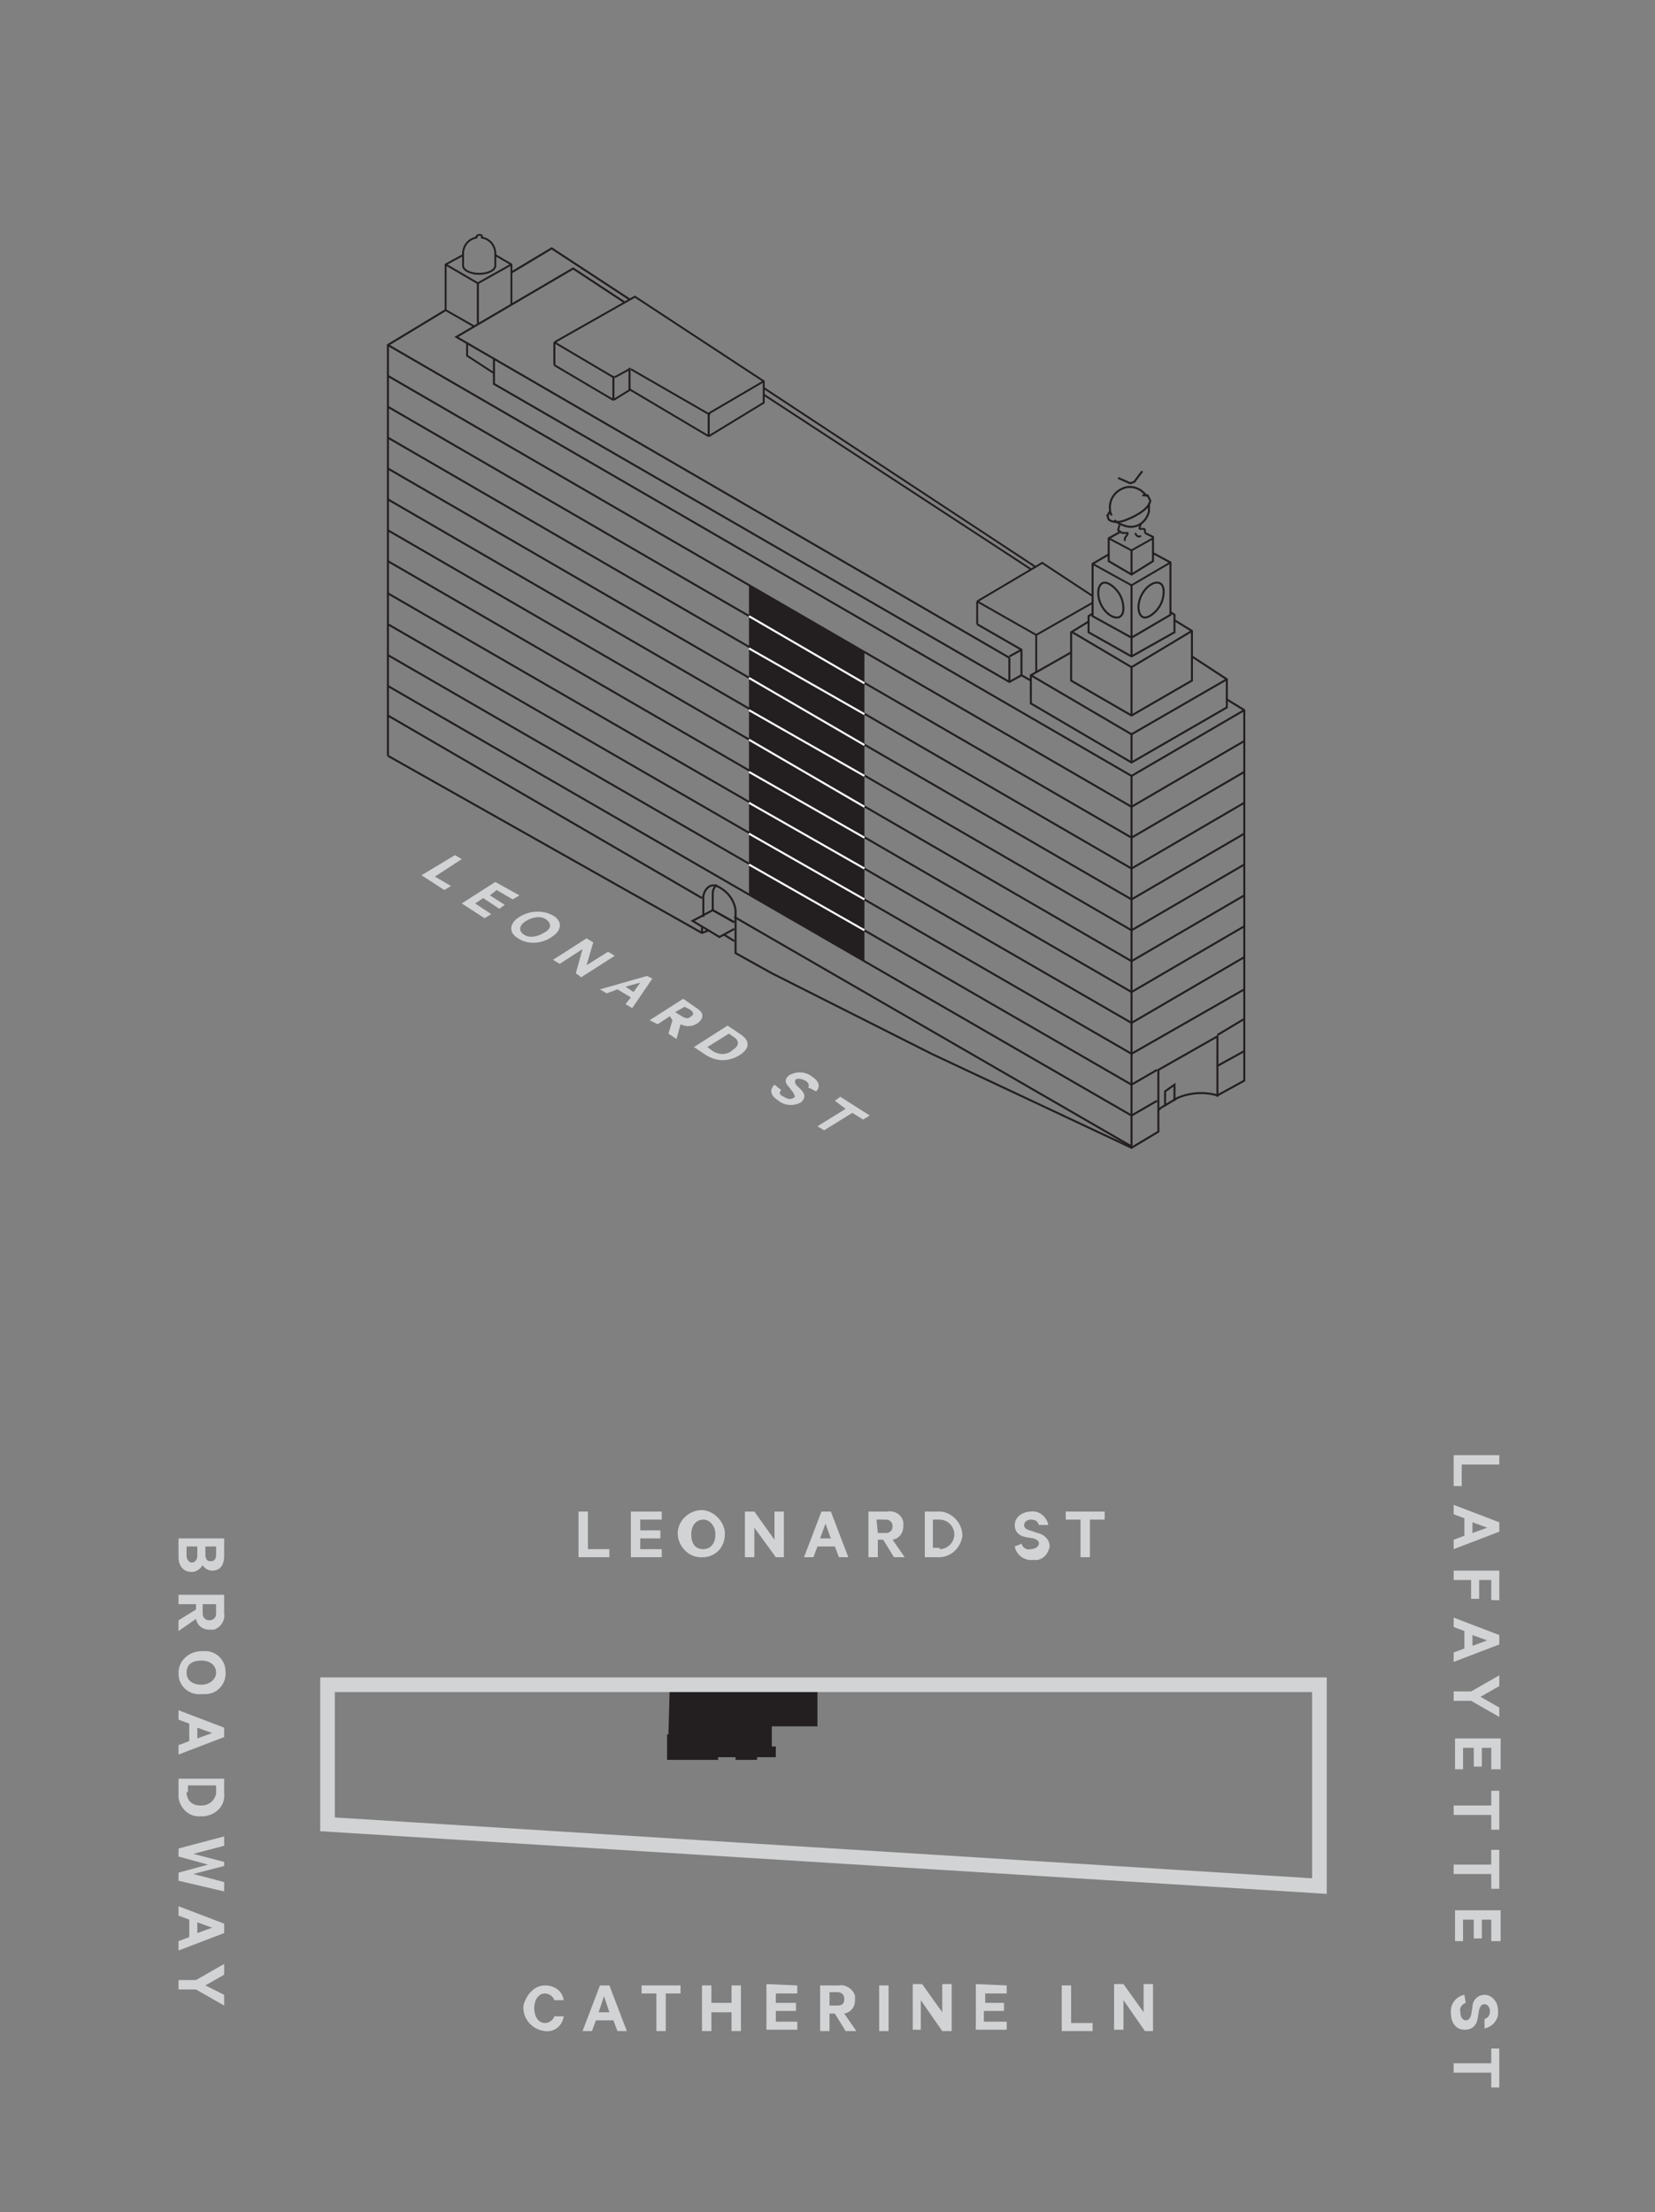 <?xml version="1.0" encoding="utf-8"?>
<!-- Generator: Adobe Illustrator 23.0.0, SVG Export Plug-In . SVG Version: 6.00 Build 0)  -->
<svg version="1.1" id="Layer_1" xmlns="http://www.w3.org/2000/svg" xmlns:xlink="http://www.w3.org/1999/xlink" x="0px" y="0px"
	 viewBox="0 0 123.3 164.8" style="enable-background:new 0 0 123.3 164.8;" xml:space="preserve">
<rect x="0" y="0" width="123.3" height="164.8" fill="#808080" stroke="none"/>
<style type="text/css">
	.st0{fill:#D2D3D4;}
	.st1{clip-path:url(#SVGID_2_);}
	.st2{enable-background:new    ;}
	.st3{fill:#D1D3D4;}
	.st4{fill:none;stroke:#231F20;stroke-width:0.15;stroke-miterlimit:10;}
	.st5{fill:none;stroke:#231F20;stroke-width:0.14;stroke-miterlimit:10;}
	.st6{clip-path:url(#SVGID_4_);}
	.st7{clip-path:url(#SVGID_6_);}
	.st8{fill:none;stroke:#231F20;stroke-width:0.14;stroke-linejoin:bevel;}
	.st9{clip-path:url(#SVGID_8_);}
	.st10{clip-path:url(#SVGID_10_);}
	.st11{clip-path:url(#SVGID_12_);}
	.st12{clip-path:url(#SVGID_14_);}
	.st13{fill:#231F20;}
	.st14{fill:none;stroke:#FFFFFF;stroke-width:0.15;stroke-miterlimit:10;}
	.st15{clip-path:url(#SVGID_16_);}
	.st16{fill:none;stroke:#D1D3D4;stroke-width:1.09;stroke-miterlimit:10;}
</style>
<title>residence_F_3-12_key</title>
<g>
	<g>
		<path class="st0" d="M14.3,117.1c-0.6,0-1-0.4-1-1.1v-1.4h3.4v1.3c0,0.7-0.3,1.1-0.9,1.1c-0.3,0-0.6-0.2-0.7-0.4
			C14.9,116.9,14.6,117.1,14.3,117.1z M13.9,115.2v0.7c0,0.3,0.2,0.5,0.4,0.5s0.4-0.2,0.4-0.5v-0.7H13.9z M15.3,115.8
			c0,0.3,0.1,0.5,0.4,0.5s0.4-0.2,0.4-0.5v-0.6h-0.8L15.3,115.8z"/>
		<path class="st0" d="M14.6,119.5h-1.3v-0.7h3.4v1.4c0.1,0.5-0.3,1.1-0.8,1.2c-0.1,0-0.2,0-0.3,0c-0.5,0-0.9-0.3-1-0.8l-1.3,0.9
			v-0.8l1.3-0.8L14.6,119.5z M15.1,119.5v0.7c0,0.3,0.2,0.5,0.5,0.5s0.5-0.2,0.5-0.5v-0.7H15.1z"/>
		<path class="st0" d="M13.3,124.6c0-0.9,0.8-1.6,1.7-1.6c0,0,0.1,0,0.1,0c0.9-0.1,1.7,0.6,1.7,1.5c0.1,0.9-0.6,1.7-1.5,1.7
			c-0.1,0-0.2,0-0.3,0c-0.9,0.1-1.7-0.6-1.7-1.5C13.3,124.7,13.3,124.6,13.3,124.6z M16.1,124.6c0-0.5-0.4-0.9-1.1-0.9
			s-1.1,0.3-1.1,0.9s0.5,0.9,1.1,0.9S16.1,125.1,16.1,124.6z"/>
		<path class="st0" d="M16.7,129.4l-3.4,1.3V130l0.8-0.3v-1.3l-0.8-0.3v-0.7l3.4,1.3V129.4z M14.7,128.7v0.8l1.1-0.4L14.7,128.7z"/>
		<path class="st0" d="M16.7,132.4v1.2c0.1,0.9-0.6,1.6-1.5,1.7c-0.1,0-0.2,0-0.2,0c-0.9,0.1-1.6-0.6-1.7-1.4c0-0.1,0-0.2,0-0.2
			v-1.2H16.7z M13.9,133.5c0,0.6,0.4,1,1,1c0,0,0,0,0.1,0c0.6,0,1-0.4,1.1-0.9c0,0,0,0,0-0.1v-0.5h-2.1V133.5z"/>
		<path class="st0" d="M16.7,139l-2.3,0.6l2.3,0.6v0.7l-3.4-0.8v-0.6l2.2-0.6l-2.2-0.6v-0.6l3.4-0.9v0.7l-2.3,0.6l2.3,0.6L16.7,139z
			"/>
		<path class="st0" d="M16.7,144l-3.4,1.3v-0.7l0.8-0.3V143l-0.8-0.3V142l3.4,1.3V144z M14.7,143.2v0.8l1.1-0.4L14.7,143.2z"/>
		<path class="st0" d="M16.7,148.6v0.8l-2.1-1.2h-1.3v-0.7h1.3l2.1-1.2v0.8l-1.4,0.8L16.7,148.6z"/>
		<path class="st0" d="M111.7,108.4v0.7h-2.8v1.6h-0.6v-2.3H111.7z"/>
		<path class="st0" d="M111.7,114.1l-3.4,1.3v-0.7l0.8-0.3v-1.3l-0.8-0.3v-0.7l3.4,1.3V114.1z M109.7,113.4v0.8l1.1-0.4L109.7,113.4
			z"/>
		<path class="st0" d="M108.3,117h3.4v2.2h-0.6v-1.5h-0.9v1.4h-0.6v-1.4h-1.3V117z"/>
		<path class="st0" d="M111.7,122.5l-3.4,1.3v-0.7l0.8-0.3v-1.3l-0.8-0.3v-0.7l3.4,1.3V122.5z M109.7,121.8v0.8l1.1-0.4L109.7,121.8
			z"/>
		<path class="st0" d="M111.7,127.2v0.7l-2.1-1.2h-1.3V126h1.3l2.1-1.2v0.8l-1.4,0.8L111.7,127.2z"/>
		<path class="st0" d="M111.7,131.8h-0.6v-1.6h-0.7v1.4h-0.6v-1.4h-0.8v1.6h-0.6v-2.3h3.4V131.8z"/>
		<path class="st0" d="M111.7,133.4v2.9h-0.6v-1.1h-2.8v-0.7h2.8v-1.1L111.7,133.4z"/>
		<path class="st0" d="M111.7,137.8v2.9h-0.6v-1.1h-2.8v-0.7h2.8v-1.1H111.7z"/>
		<path class="st0" d="M111.7,144.6h-0.6V143h-0.7v1.4h-0.6V143h-0.8v1.6h-0.6v-2.3h3.4V144.6z"/>
		<path class="st0" d="M109.2,149.2c-0.3,0.1-0.5,0.4-0.4,0.7c0,0.4,0.2,0.6,0.4,0.6s0.3-0.1,0.4-0.4l0.1-0.6c0-0.5,0.4-0.9,0.9-0.9
			c0.6,0,1,0.6,1,1.1c0,0,0,0,0,0.1c0.1,0.6-0.4,1.2-1,1.3v-0.7c0.3-0.1,0.4-0.3,0.4-0.6c0-0.3-0.2-0.5-0.4-0.5s-0.3,0.1-0.4,0.4
			l-0.1,0.6c-0.1,0.6-0.4,0.9-1,0.9s-1-0.5-1-1.2c-0.1-0.7,0.4-1.3,1-1.4L109.2,149.2L109.2,149.2z"/>
		<path class="st0" d="M111.7,152.6v2.9h-0.6v-1.1h-2.8v-0.7h2.8v-1.1L111.7,152.6z"/>
		<path class="st0" d="M43.1,112.6h0.7v2.8h1.6v0.6h-2.3V112.6z"/>
		<path class="st0" d="M49.3,112.6v0.6h-1.6v0.8h1.5v0.6h-1.5v0.8h1.6v0.6H47v-3.4L49.3,112.6z"/>
		<path class="st0" d="M52.4,116c-1,0.1-1.8-0.7-1.9-1.6c-0.1-1,0.7-1.8,1.6-1.9s1.8,0.7,1.9,1.6c0,0.1,0,0.1,0,0.2
			c0,0.9-0.6,1.6-1.5,1.7C52.4,116,52.4,116,52.4,116z M52.4,113.2c-0.5,0-0.9,0.4-0.9,1.1s0.3,1.1,0.9,1.1s0.9-0.5,0.9-1.1
			S52.9,113.2,52.4,113.2L52.4,113.2z"/>
		<path class="st0" d="M58.4,116h-0.6l-1.6-2.2v2.2h-0.7v-3.4h0.7l1.5,2.1v-2.1h0.7V116z"/>
		<path class="st0" d="M61.9,112.6l1.3,3.4h-0.7l-0.3-0.8h-1.3l-0.3,0.8h-0.7l1.3-3.4L61.9,112.6z M61.1,114.6h0.8l-0.4-1.1
			L61.1,114.6z"/>
		<path class="st0" d="M65.4,114.7v1.3h-0.7v-3.4h1.4c0.5-0.1,1.1,0.2,1.2,0.8c0,0.1,0,0.2,0,0.3c0,0.5-0.3,0.9-0.8,1l0.9,1.3h-0.8
			l-0.8-1.3L65.4,114.7z M65.4,114.2H66c0.3,0,0.5-0.2,0.5-0.5s-0.2-0.5-0.5-0.5h-0.7L65.4,114.2z"/>
		<path class="st0" d="M68.9,112.6h1.2c0.9,0.1,1.6,0.9,1.6,1.8c-0.1,0.8-0.7,1.5-1.6,1.6h-1.2V112.6z M70,115.4
			c0.6,0,1.1-0.5,1.1-1.1c0-0.6-0.5-1.1-1.1-1.1h-0.5v2.1H70z"/>
		<path class="st0" d="M76.1,115c0.1,0.3,0.4,0.5,0.7,0.4c0.3,0,0.6-0.2,0.6-0.4s-0.1-0.3-0.4-0.4l-0.6-0.1
			c-0.5-0.1-0.8-0.4-0.8-0.9c0-0.6,0.6-1,1.2-1c0,0,0,0,0,0c0.6-0.1,1.2,0.4,1.3,1h-0.7c-0.1-0.3-0.3-0.4-0.6-0.4
			c-0.3,0-0.5,0.2-0.5,0.4s0.1,0.3,0.4,0.4l0.6,0.2c0.5,0.1,0.9,0.5,0.9,1c-0.1,0.6-0.6,1.1-1.2,1c0,0,0,0,0,0
			c-0.7,0.1-1.3-0.4-1.4-1L76.1,115z"/>
		<path class="st0" d="M79.4,112.6h2.9v0.6h-1.1v2.8h-0.7v-2.8h-1.1V112.6z"/>
		<path class="st0" d="M40.6,147.9c0.7,0,1.3,0.4,1.4,1.1h-0.7c-0.1-0.3-0.4-0.5-0.7-0.5c-0.5,0-0.8,0.5-0.8,1.1s0.3,1.1,0.8,1.1
			c0.3,0,0.6-0.2,0.7-0.5H42c-0.1,0.7-0.7,1.2-1.4,1.1c-1-0.1-1.7-1-1.6-1.9C39.2,148.6,39.8,147.9,40.6,147.9z"/>
		<path class="st0" d="M45.4,147.9l1.3,3.4H46l-0.3-0.8h-1.3l-0.3,0.8h-0.7l1.3-3.4H45.4z M44.6,149.9h0.8l-0.4-1.2L44.6,149.9z"/>
		<path class="st0" d="M47.8,147.9h2.9v0.6h-1.1v2.8h-0.7v-2.8h-1.1V147.9z"/>
		<path class="st0" d="M55.2,147.9v3.4h-0.7v-1.4H53v1.4h-0.7v-3.4H53v1.3h1.5v-1.3H55.2z"/>
		<path class="st0" d="M59.4,147.9v0.6h-1.6v0.7h1.5v0.6h-1.5v0.8h1.6v0.6h-2.3v-3.4L59.4,147.9z"/>
		<path class="st0" d="M61.8,150v1.3h-0.7v-3.4h1.4c0.5-0.1,1.1,0.3,1.2,0.8c0,0.1,0,0.2,0,0.3c0,0.5-0.3,0.9-0.8,1l0.9,1.3H63
			l-0.8-1.3H61.8z M61.8,149.4h0.6c0.4,0,0.5-0.2,0.5-0.5s-0.2-0.5-0.5-0.5h-0.6V149.4z"/>
		<path class="st0" d="M66.2,151.3h-0.7v-3.4h0.7V151.3z"/>
		<path class="st0" d="M70.8,151.3h-0.6l-1.6-2.3v2.2H68v-3.4h0.7l1.5,2.1v-2.1h0.7V151.3z"/>
		<path class="st0" d="M75,147.9v0.6h-1.6v0.7h1.4v0.6h-1.5v0.8H75v0.6h-2.3v-3.4L75,147.9z"/>
		<path class="st0" d="M79.1,147.9h0.7v2.8h1.6v0.6h-2.3V147.9z"/>
		<path class="st0" d="M85.9,151.3h-0.6l-1.6-2.3v2.2h-0.7v-3.4h0.7l1.5,2.1v-2.1h0.7V151.3L85.9,151.3z"/>
		<g>
			<defs>
				<rect id="SVGID_1_" x="27.4" y="9.3" width="70.8" height="77.9"/>
			</defs>
			<clipPath id="SVGID_2_">
				<use xlink:href="#SVGID_1_"  style="overflow:visible;"/>
			</clipPath>
			<g class="st1">
				<g class="st2">
					<path class="st3" d="M33.9,63.7l0.5,0.3l-2,1.3l1.2,0.7l-0.5,0.3l-1.7-1.1L33.9,63.7z"/>
					<path class="st3" d="M38.7,66.7L38.2,67L37,66.3l-0.5,0.4l1.1,0.7l-0.4,0.3L36,66.9l-0.6,0.4l1.2,0.8l-0.5,0.3l-1.7-1.1
						l2.5-1.6L38.7,66.7z"/>
					<path class="st3" d="M38.6,69.9c-0.7-0.4-0.7-1.1,0.1-1.6c0.8-0.5,1.8-0.5,2.5-0.1c0.7,0.4,0.7,1.1-0.1,1.6
						C40.4,70.3,39.3,70.4,38.6,69.9z M40.7,68.5c-0.4-0.3-1-0.2-1.5,0.1c-0.5,0.3-0.6,0.7-0.2,1c0.4,0.3,1,0.2,1.5-0.1
						C41.1,69.2,41.1,68.8,40.7,68.5z"/>
					<path class="st3" d="M43.3,72.8l-0.4-0.3l0.5-1.8l-1.7,1.1l-0.5-0.3l2.5-1.6l0.5,0.3l-0.5,1.7l1.6-1l0.5,0.3L43.3,72.8z"/>
					<path class="st3" d="M48.6,72.9l-1.5,2.2l-0.5-0.3l0.4-0.5l-1-0.6L45.2,74l-0.5-0.3l3.5-1L48.6,72.9z M46.6,73.5l0.6,0.4
						l0.5-0.7L46.6,73.5z"/>
					<path class="st3" d="M49.9,75.7l-0.9,0.6L48.4,76l2.5-1.6l1,0.7c0.5,0.3,0.6,0.7,0.1,1.1c-0.4,0.3-0.9,0.3-1.3,0.1l-0.3,1.1
						l-0.6-0.4l0.3-1L49.9,75.7z M50.3,75.4l0.5,0.3c0.3,0.2,0.5,0.2,0.7,0c0.2-0.1,0.2-0.3-0.1-0.5L51,75L50.3,75.4z"/>
					<path class="st3" d="M54.2,76.4l0.9,0.6c0.8,0.5,0.8,1.1,0,1.6c-0.8,0.5-1.7,0.5-2.5,0l-0.9-0.6L54.2,76.4z M53.1,78.3
						c0.5,0.3,1.1,0.3,1.5-0.1c0.5-0.3,0.5-0.7,0-1L54.3,77l-1.6,1L53.1,78.3z"/>
				</g>
				<g class="st2">
					<path class="st3" d="M58.2,81.2c-0.2,0.2-0.1,0.4,0.2,0.5c0.3,0.2,0.5,0.2,0.7,0.1c0.2-0.1,0.1-0.2,0-0.4L58.8,81
						c-0.3-0.3-0.4-0.6,0-0.9c0.5-0.3,1.2-0.3,1.7,0.1c0.6,0.4,0.6,0.8,0.3,1.1L60.2,81c0.1-0.1,0.1-0.3-0.2-0.5
						c-0.2-0.1-0.5-0.2-0.7-0.1c-0.1,0.1-0.1,0.2,0,0.4l0.4,0.4c0.3,0.3,0.3,0.6,0,0.9c-0.5,0.3-1.2,0.3-1.7-0.1
						c-0.6-0.4-0.7-0.8-0.3-1.2L58.2,81.2z"/>
				</g>
				<g class="st2">
					<path class="st3" d="M62.6,81.7l2.2,1.4l-0.5,0.3l-0.8-0.5l-2.1,1.3l-0.5-0.3l2.1-1.3L62.2,82L62.6,81.7z"/>
				</g>
				<line class="st4" x1="84.3" y1="53.3" x2="84.3" y2="49.7"/>
				<line class="st4" x1="35.6" y1="24.1" x2="35.6" y2="21.1"/>
				<line class="st4" x1="45.7" y1="28" x2="45.7" y2="29.7"/>
				<line class="st4" x1="41.3" y1="25.5" x2="41.3" y2="27.2"/>
				<line class="st4" x1="46.9" y1="27.4" x2="46.9" y2="29.1"/>
				<line class="st5" x1="47" y1="29" x2="45.7" y2="29.8"/>
				<line class="st5" x1="46.9" y1="27.5" x2="45.8" y2="28.1"/>
				<line class="st5" x1="77.7" y1="41.9" x2="72.8" y2="44.8"/>
				<line class="st5" x1="81.4" y1="44.9" x2="77.2" y2="47.3"/>
				<line class="st4" x1="52.8" y1="30.8" x2="52.8" y2="32.5"/>
				<line class="st5" x1="56.9" y1="29.4" x2="76.8" y2="42.4"/>
				<line class="st5" x1="77.6" y1="41.9" x2="81.4" y2="44.4"/>
				<line class="st5" x1="56.9" y1="28.9" x2="77.1" y2="42.2"/>
				<line class="st5" x1="33.2" y1="23.1" x2="35.3" y2="24.3"/>
				<line class="st5" x1="41.3" y1="25.5" x2="45.7" y2="28.1"/>
				<line class="st5" x1="47" y1="27.5" x2="52.9" y2="30.9"/>
				<line class="st5" x1="46.9" y1="29" x2="52.8" y2="32.5"/>
				<line class="st5" x1="72.8" y1="44.8" x2="77.2" y2="47.3"/>
				<line class="st4" x1="84.3" y1="42.8" x2="84.3" y2="41"/>
				<polyline class="st4" points="76.8,50.7 76.1,50.3 75.2,50.8 36.8,28.6 36.8,26.7 				"/>
				<polyline class="st4" points="46.5,22.5 42.7,20 34,25.1 75.2,49 				"/>
				<line class="st4" x1="75.2" y1="49" x2="75.2" y2="50.8"/>
				<line class="st4" x1="76.1" y1="48.4" x2="75.2" y2="48.9"/>
				<polyline class="st4" points="76.1,50.3 76.1,48.4 72.8,46.5 				"/>
				<line class="st4" x1="84.3" y1="56.8" x2="84.3" y2="54.7"/>
				<polyline class="st4" points="88.8,48.9 91.4,50.6 91.4,52.7 84.3,56.8 76.8,52.4 76.8,50.3 79.8,48.6 				"/>
				<polyline class="st4" points="91.4,50.6 84.3,54.7 76.8,50.3 				"/>
				<polyline class="st5" points="34.8,25.5 34.8,26.5 36.8,27.8 				"/>
				<line class="st5" x1="41.3" y1="27.2" x2="45.7" y2="29.8"/>
				<line class="st5" x1="72.8" y1="46.5" x2="72.8" y2="44.8"/>
				<line class="st5" x1="77.2" y1="50.1" x2="77.2" y2="47.3"/>
				<polyline class="st5" points="87.2,41.9 84.3,43.6 81.4,42 				"/>
				<polyline class="st4" points="87.2,45.6 87.5,45.8 87.5,47.1 84.3,48.9 81.1,47.1 81.1,45.9 81.4,45.7 				"/>
				<line class="st4" x1="84.3" y1="48.9" x2="84.3" y2="43.6"/>
				<polyline class="st4" points="87.5,46.2 88.8,47 88.8,50.7 84.3,53.3 79.8,50.7 79.8,47.1 81.1,46.3 				"/>
				<polyline class="st4" points="88.8,47 84.3,49.7 79.9,47.1 				"/>
				<polyline class="st4" points="33.2,23.1 28.9,25.7 28.9,56.3 				"/>
				<polyline class="st4" points="38.1,20.3 41.1,18.5 46.9,22.3 				"/>
				<line class="st4" x1="84.3" y1="57.8" x2="84.3" y2="85.4"/>
				<line class="st4" x1="84.3" y1="85.4" x2="54.7" y2="68.3"/>
				<polyline class="st4" points="92.7,57.5 84.3,62.4 28.9,30.3 				"/>
				<polyline class="st4" points="92.7,59.8 84.3,64.7 28.9,32.6 				"/>
				<polyline class="st4" points="92.7,62.1 84.3,67 28.9,34.9 				"/>
				<polyline class="st4" points="92.7,64.4 84.3,69.3 28.9,37.2 				"/>
				<polyline class="st4" points="92.7,66.7 84.3,71.6 28.9,39.5 				"/>
				<polyline class="st4" points="92.7,69 84.3,73.9 28.9,41.8 				"/>
				<polyline class="st4" points="92.7,71.3 84.3,76.2 28.9,44.2 				"/>
				<polyline class="st4" points="92.7,73.7 84.3,78.5 28.9,46.5 				"/>
				<line class="st4" x1="92.7" y1="75.9" x2="90.7" y2="77.1"/>
				<polyline class="st4" points="86.2,79.7 84.3,80.8 28.9,48.8 				"/>
				<line class="st4" x1="90.7" y1="79.4" x2="92.7" y2="78.3"/>
				<polyline class="st4" points="86.2,82 84.3,83.1 28.9,51.1 				"/>
				<polyline class="st4" points="92.7,55.2 84.3,60.1 28.9,28 				"/>
				<line class="st4" x1="52.3" y1="66.9" x2="28.9" y2="53.3"/>
				<polyline class="st5" points="34.5,19 33.2,19.7 33.2,23.1 				"/>
				<polyline class="st5" points="36.9,19 38.1,19.7 38.1,22.7 				"/>
				<polyline class="st5" points="33.2,19.7 35.6,21.1 38.1,19.7 				"/>
				<polyline class="st4" points="85.3,39.7 85.9,40 85.9,41.8 84.3,42.8 82.6,41.8 82.6,40.1 83.5,39.6 				"/>
				<polyline class="st5" points="85.9,40.1 84.3,41 82.6,40.1 				"/>
				<g>
					<defs>
						<rect id="SVGID_3_" x="27.5" y="9.3" width="70.7" height="77.9"/>
					</defs>
					<clipPath id="SVGID_4_">
						<use xlink:href="#SVGID_3_"  style="overflow:visible;"/>
					</clipPath>
					<g class="st6">
						<path class="st4" d="M82.7,38.1c-0.1,0.1-0.1,0.2-0.2,0.3l0.1,0.3c0.1,0.1,0.5,0.3,1.1,0.1s1.9-0.8,2-1.5l-0.2-0.4
							c-0.1,0-0.3,0-0.4,0"/>
					</g>
				</g>
				<polyline class="st4" points="83.3,35.6 84.2,36 84.5,35.9 85.1,35.1 				"/>
				<g>
					<defs>
						<rect id="SVGID_5_" x="27.5" y="9.3" width="70.7" height="77.9"/>
					</defs>
					<clipPath id="SVGID_6_">
						<use xlink:href="#SVGID_5_"  style="overflow:visible;"/>
					</clipPath>
					<g class="st7">
						<path class="st4" d="M85.6,37.5c0,0.2,0,0.4,0,0.6c-0.2,0.8-0.9,1.3-1.7,1.1c-0.3-0.1-0.6-0.2-0.8-0.4h-0.1"/>
						<path class="st4" d="M82.8,38.4c0-0.1-0.1-0.2-0.1-0.4c-0.1-0.8,0.4-1.5,1.2-1.7c0,0,0,0,0,0c0.5-0.1,1,0.1,1.3,0.4
							c0.1,0.1,0.2,0.2,0.2,0.3"/>
						<path class="st4" d="M83.6,44.7c0.2,0.7,0.1,1.3-0.4,1.3s-1.1-0.6-1.3-1.3s0-1.3,0.4-1.3S83.4,44,83.6,44.7z"/>
						<path class="st4" d="M84.9,44.7c-0.2,0.7,0,1.3,0.4,1.3s1.1-0.6,1.3-1.3s0.1-1.3-0.4-1.3S85.1,44,84.9,44.7z"/>
						<path class="st8" d="M85.3,39.7c0-0.1,0-0.1,0-0.2c0,0,0-0.1-0.1-0.1c-0.1,0-0.2,0-0.3,0v-0.1l0.1-0.3"/>
						<path class="st5" d="M84.6,39.7c0,0.1,0,0.1,0.1,0.2s0.2,0.1,0.3,0"/>
					</g>
				</g>
				<polyline class="st5" points="83.8,40.3 83.8,40.1 84,39.8 84,39.7 83.6,39.7 83.3,39.5 83.4,39.1 				"/>
				<polyline class="st4" points="82.6,41.3 81.4,42 81.4,45.9 84.3,47.5 87.2,45.8 87.2,41.9 85.9,41.2 				"/>
				<g>
					<defs>
						<rect id="SVGID_7_" x="27.5" y="9.3" width="70.7" height="77.9"/>
					</defs>
					<clipPath id="SVGID_8_">
						<use xlink:href="#SVGID_7_"  style="overflow:visible;"/>
					</clipPath>
					<g class="st9">
						<path class="st5" d="M35.5,17.7c-0.6,0.1-1,0.6-1,1.2v0.9c0,0.3,0.5,0.6,1.2,0.6s1.2-0.3,1.2-0.6v-0.9c0-0.6-0.4-1.1-1-1.2
							v-0.1c0-0.1-0.1-0.1-0.2-0.1s-0.2,0.1-0.2,0.1L35.5,17.7z"/>
					</g>
				</g>
				<polyline class="st4" points="92.7,52.9 84.3,57.8 28.9,25.7 				"/>
				<polyline class="st4" points="54.7,68.7 53.1,67.8 51.6,68.6 53.6,69.8 54.7,69.2 				"/>
				<line class="st4" x1="54.7" y1="68.7" x2="53.1" y2="67.8"/>
				<line class="st4" x1="54.7" y1="70.1" x2="53.9" y2="69.6"/>
				<g>
					<defs>
						<rect id="SVGID_9_" x="27.5" y="9.3" width="70.7" height="77.9"/>
					</defs>
					<clipPath id="SVGID_10_">
						<use xlink:href="#SVGID_9_"  style="overflow:visible;"/>
					</clipPath>
					<g class="st10">
						<path class="st4" d="M53.4,65.9c-0.2,0.2-0.3,0.4-0.3,0.7v1.2"/>
					</g>
				</g>
				<polyline class="st4" points="52.8,69.3 52.3,69.5 28.9,56.3 				"/>
				<line class="st4" x1="52.3" y1="69.5" x2="52.3" y2="69"/>
				<g>
					<defs>
						<rect id="SVGID_11_" x="27.5" y="9.3" width="70.7" height="77.9"/>
					</defs>
					<clipPath id="SVGID_12_">
						<use xlink:href="#SVGID_11_"  style="overflow:visible;"/>
					</clipPath>
					<g class="st11">
						<path class="st4" d="M90.7,81.7v-4.5l-4.4,2.5v4.6l-2,1.2l-14.9-7l-11.9-6l-2.7-1.5v-3.2c-0.1-0.7-0.5-1.3-1.2-1.7
							c-0.8-0.5-1.2,0.4-1.2,0.7v1.5"/>
					</g>
				</g>
				<polyline class="st4" points="87.5,82 87.5,80.8 86.8,81.3 86.8,82.4 				"/>
				<g>
					<defs>
						<rect id="SVGID_13_" x="27.5" y="9.3" width="70.7" height="77.9"/>
					</defs>
					<clipPath id="SVGID_14_">
						<use xlink:href="#SVGID_13_"  style="overflow:visible;"/>
					</clipPath>
					<g class="st12">
						<path class="st4" d="M91.4,52.1l1.3,0.8v27.6l-2,1.1c-1-0.3-2.1-0.2-3,0.2l-1,0.6c-0.2,0.1-0.3,0.2-0.4,0.3"/>
					</g>
				</g>
				<polyline class="st5" points="52.8,32.5 56.9,30 56.9,28.4 47.3,22.1 41.3,25.5 				"/>
				<line class="st5" x1="56.9" y1="28.4" x2="52.8" y2="30.8"/>
				<polygon class="st13" points="64.4,48.6 64.4,71.6 55.8,66.7 55.8,43.6 				"/>
				<line class="st14" x1="55.8" y1="45.9" x2="64.4" y2="50.9"/>
				<line class="st14" x1="55.8" y1="48.3" x2="64.4" y2="53.2"/>
				<line class="st14" x1="55.8" y1="50.5" x2="64.4" y2="55.5"/>
				<line class="st14" x1="55.8" y1="52.9" x2="64.4" y2="57.8"/>
				<line class="st14" x1="55.8" y1="55.1" x2="64.4" y2="60.1"/>
				<line class="st14" x1="55.8" y1="57.5" x2="64.4" y2="62.4"/>
				<line class="st14" x1="55.8" y1="59.8" x2="64.4" y2="64.7"/>
				<line class="st14" x1="55.8" y1="62.1" x2="64.4" y2="67"/>
				<line class="st14" x1="55.8" y1="64.4" x2="64.4" y2="69.3"/>
			</g>
		</g>
	</g>
	<g id="Layer_4">
		<polygon class="st13" points="49.9,125.5 60.9,125.5 60.9,128.6 57.5,128.6 57.5,130.1 57.8,130.1 57.8,130.9 56.4,130.9 
			56.4,131.1 54.8,131.1 54.8,130.9 53.5,130.9 53.5,131.1 49.7,131.1 49.7,129.2 49.8,129.2 		"/>
		<g>
			<defs>
				<rect id="SVGID_15_" x="23.5" y="124.3" width="76.7" height="17.3"/>
			</defs>
			<clipPath id="SVGID_16_">
				<use xlink:href="#SVGID_15_"  style="overflow:visible;"/>
			</clipPath>
			<g class="st15">
				<polygon class="st16" points="98.3,125.5 98.3,140.5 24.4,135.9 24.4,125.5 				"/>
			</g>
		</g>
	</g>
</g>
</svg>
